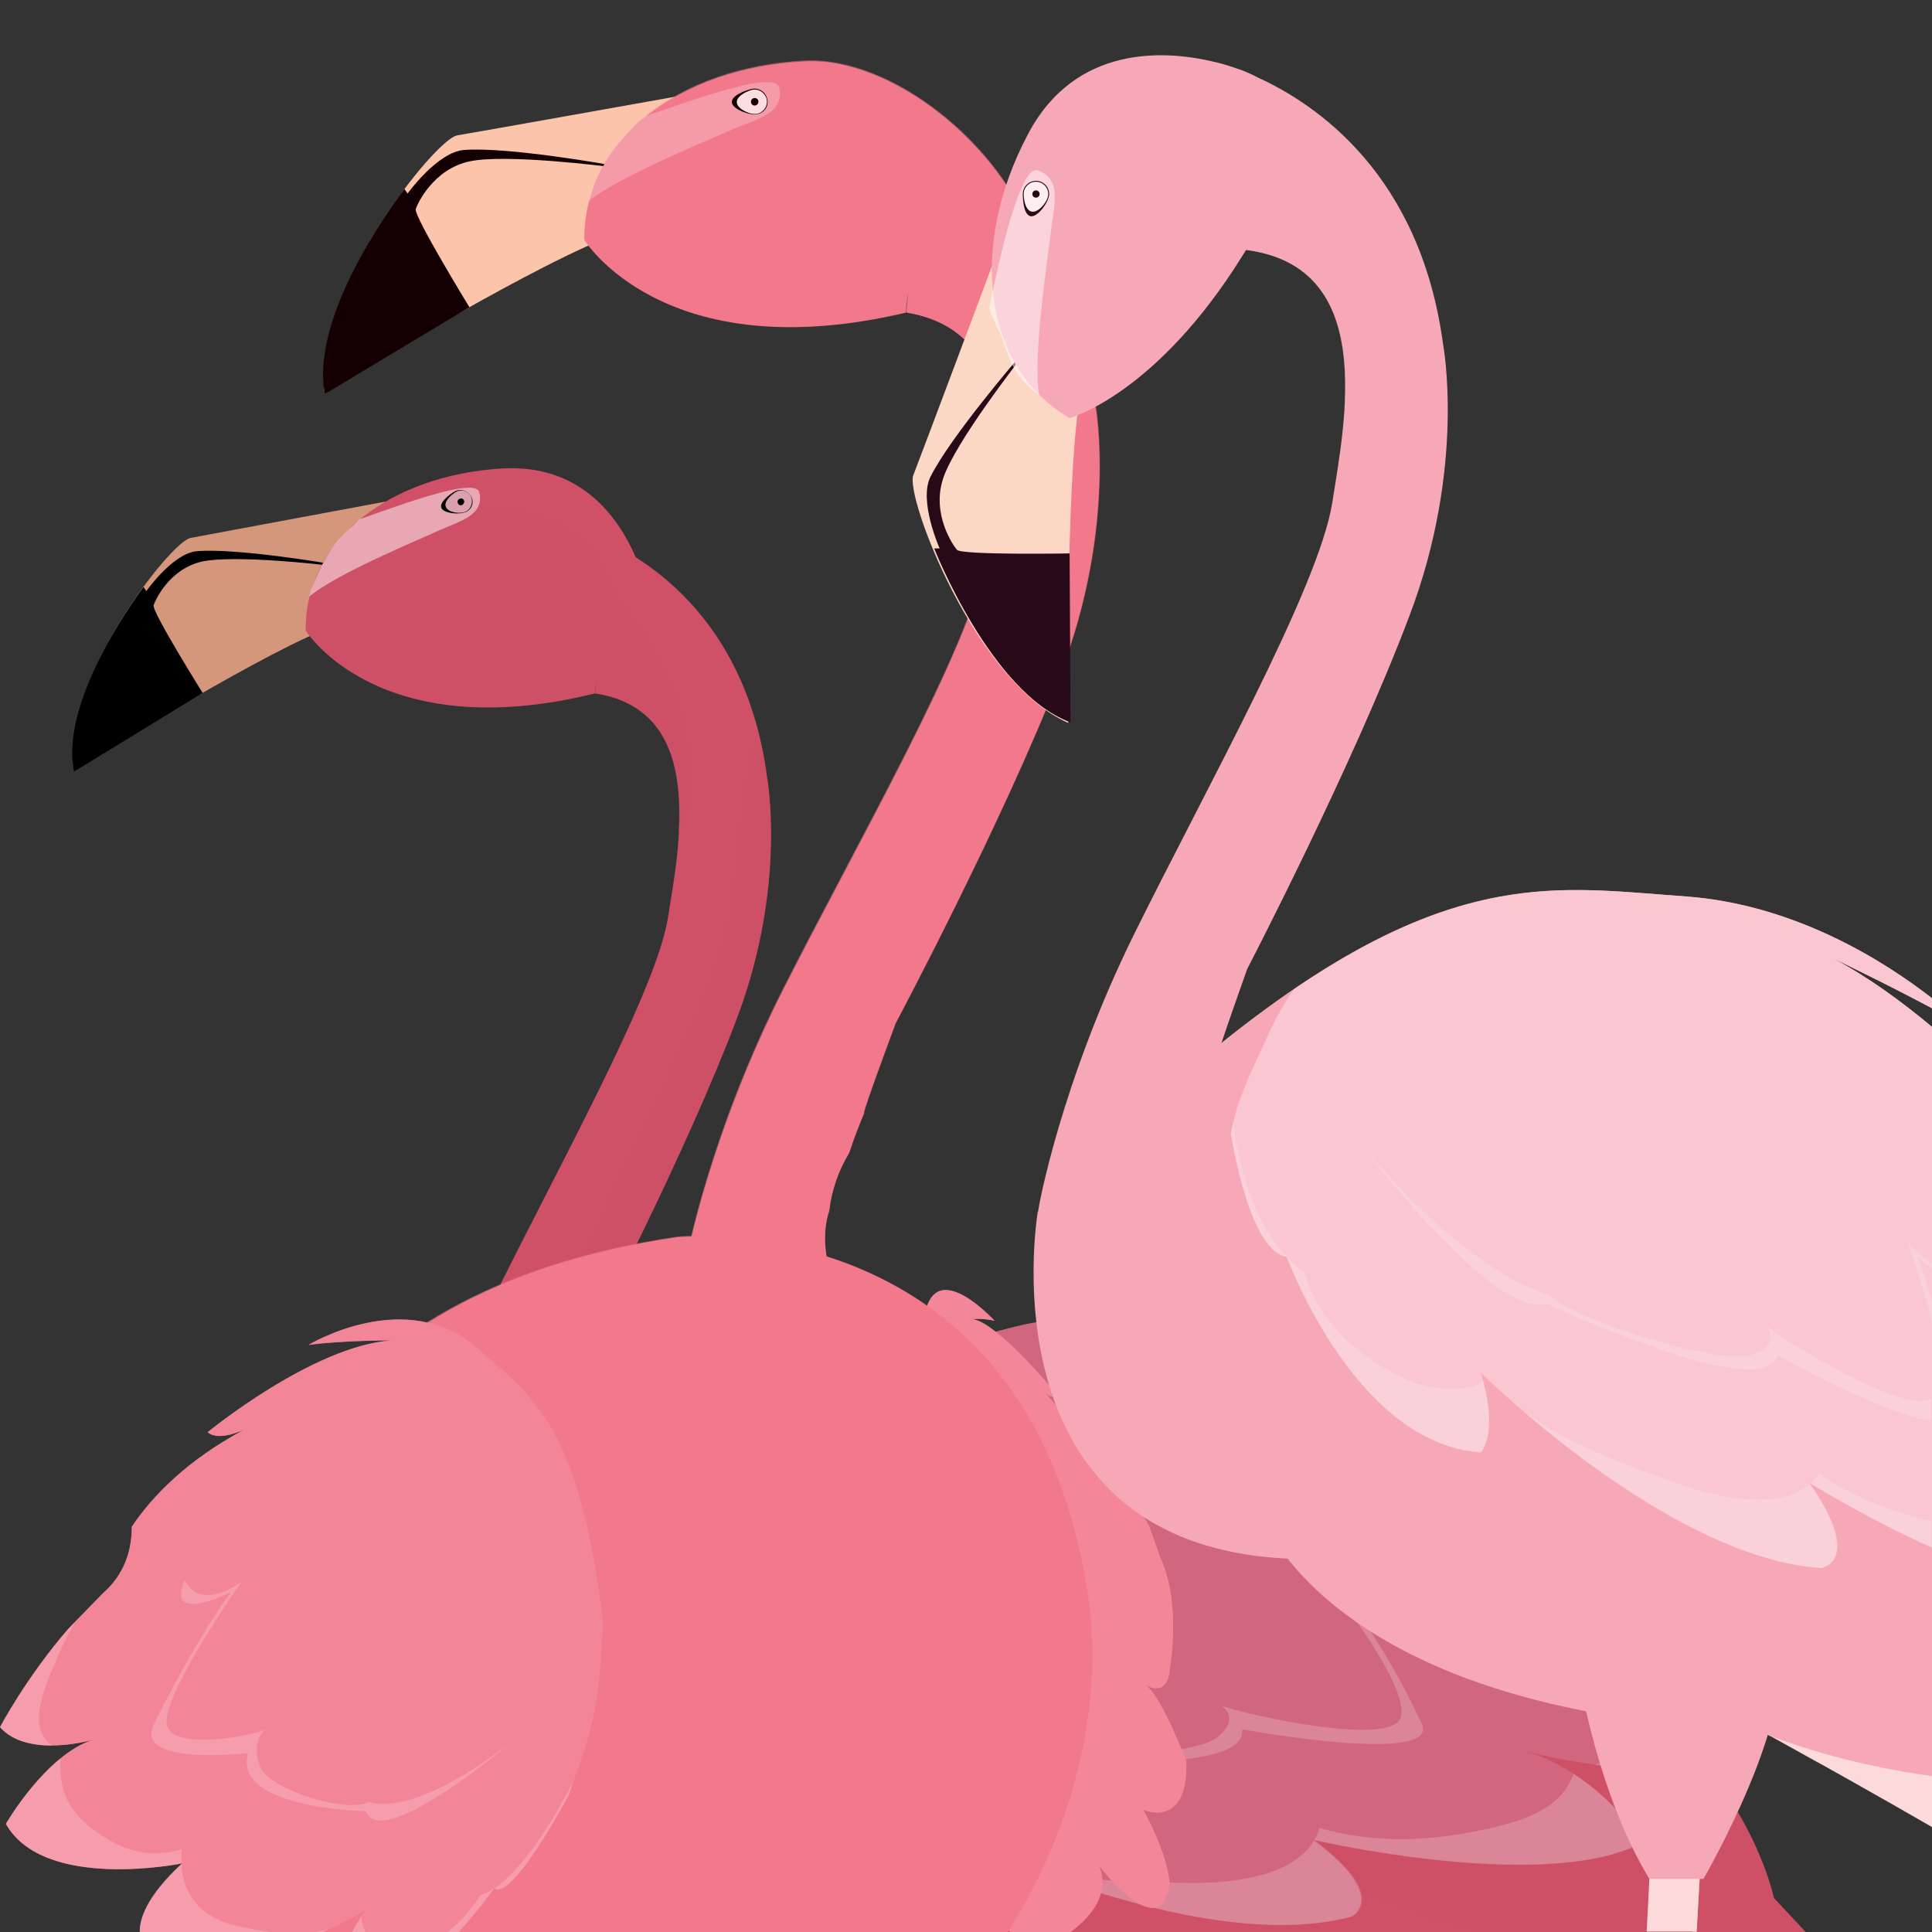 <?xml version="1.0" encoding="utf-8"?>
<!-- Generator: Adobe Illustrator 24.1.2, SVG Export Plug-In . SVG Version: 6.00 Build 0)  -->
<svg version="1.1" id="Capa_1" xmlns="http://www.w3.org/2000/svg" xmlns:xlink="http://www.w3.org/1999/xlink" x="0px"
     y="0px"
     viewBox="0 0 425.2 425.2" style="enable-background:new 0 0 425.2 425.2;" xml:space="preserve">
<rect x="0" y="0" width="425.2" height="425.2" fill="#333333" stroke="none"/>
<style type="text/css">
	.st0{fill:#CF5067;}
	.st1{opacity:0.5;fill:#CF5067;}
	.st2{fill:#D1677E;}
	.st3{opacity:0.2;fill:#FFFFFF;}
	.st4{fill:#D5977B;}
	.st5{opacity:0.5;fill:#FFFFFF;}
	.st6{fill:#D9A1AD;}
	.st7{fill:#F593A6;}
	.st8{opacity:0.5;}
	.st9{fill:#F3798C;}
	.st10{fill:#FBC4AB;}
	.st11{fill:#140003;}
	.st12{opacity:0.5;fill:#F3798C;}
	.st13{fill:#FCDEE1;}
	.st14{fill:#FCDADB;}
	.st15{opacity:0.5;fill:#FCDADB;}
	.st16{fill:#F7A8B6;}
	.st17{opacity:0.5;fill:#F7A8B6;}
	.st18{fill:#FDD7C5;}
	.st19{fill:#280918;}
	.st20{fill:#FAC6D0;}
	.st21{fill:#FEEEEF;}
</style>
    <g>
	<path class="st0" d="M288.3,425.2c0-2.1-0.3-4-1-5.4c-5.5-11.5-38.9-0.2-38.9-0.2s0.3,2.1,0.9,5.6H288.3z"/>
        <path class="st1" d="M288.3,425.2c0-2.1-0.3-4-1-5.4c-5.5-11.5-38.9-0.2-38.9-0.2s0.3,2.1,0.9,5.6H288.3z"/>
        <g>
		<path class="st0" d="M175.2,425.2h67.5L164.6,362l-7.8-10.7c-8,3.5-16.8,5-25.8,3.6c-10.5-1.6-16.2-14.6-13.6-23.9
			c0-0.2,0.1-0.3,0.2-0.5c0.4-4,1.7-7.9,3.8-11.5c0.8-2.5,1.8-5.1,2.9-8l-28.5,15.4c0,0-4.5,12.1-6.4,14.2
			C89.4,340.5,74.3,404.3,175.2,425.2z"/>
            <g>
			<path class="st0" d="M147,202c2.6-16.3,8.5-45.6-16-49.4c0.6-7.5,0.9-15-1.2-22.5c-1.5-5.4-3.7-10.3-6.8-14.7
				c0.4,0.1,0.9,0.2,1.3,0.3c0,0,0.4,0.1,1,0.3c1.9,0.5,3.4,1,4.4,1.4c0.8,0.3,1.7,0.7,2.7,1.2c11.6,5.2,32,19,36.4,52.3
				c0,0,4.5,23.8-6.6,53.2c-11.1,29.4-31.8,69.1-31.8,69.1s-5.9,16.4-6.1,17.8c-0.1,1.4-26.1,37.6-32,32.2c0,0-2.8-1.9-2.8-2.6
				c0-0.8,4.5-25.3,18.7-54C122.3,257.8,144.3,218.6,147,202z"/>
                <path class="st1" d="M131,152.6c0.6-7.5,0.9-15-1.2-22.5c-0.4-1.5-0.9-3-1.5-4.4c19.3,12,29.4,44.5,21,57.7l0,0
				C150.2,169.4,147.6,155.2,131,152.6z"/>
                <path class="st0" d="M202.8,401.8c0,0,52.2,15.7,97.8,23.4h62.2c1.8-1.1,3.1-2.5,3.8-4.1c12.1-26.4,9.1-27.5,5.7-32.1l-2.7-4.4
				c-0.9-0.8-1.7-1.7-2.7-2.5c-0.5-0.4-0.8-0.7-1-0.9c-0.1-0.1-0.2-0.1-0.3-0.2c-0.9-0.6-1.8-1.2-2.7-1.8c-1.8-1.1-3.7-2.2-5.6-3.1
				c0.2,0.2-4.6-1.7-5.5-2c-2.5-0.7-5.1-1.4-7.7-1.9c-0.6-0.1-4-0.6-3.1-0.5c-0.5-0.1-0.9-0.1-1.4-0.2c-5.1-0.4-10.2-0.6-15.3-0.6
				c-10.6,0-19.5-8.8-19.5-19.5c0-5.9,2.8-11.3,7.1-14.9c-2.7-2.2-5.4-4.5-8.1-6.8c-0.7-0.6-1.2-0.9-1.4-1.2
				c-0.2-0.2-0.5-0.4-0.8-0.6c-1.6-1.2-3.2-2.3-4.8-3.4c-6-4-12.2-7.8-18.7-11c-1.4-0.7-2.9-1.4-4.3-2.1c-0.4-0.1-3.5-1.4-3.5-1.5
				c-3.5-1.3-7.1-2.5-10.8-3.5c-3.6-1-7.2-1.8-10.8-2.4c-0.3,0-4.5-0.6-3.6-0.5c-0.8-0.1-1.7-0.2-2.5-0.2
				c-7.2-0.5-14.4-0.6-21.6,0.2c-0.2,0.1-3.5,0.5-3.7,0.6c-1.8,0.4-3.7,0.7-5.5,1.2c-3,0.8-5.9,1.7-8.8,2.7
				c-1.8,0.6-3.6,0.9-5.3,0.9c-1.9,2.8-3.8,5.5-5.9,8.1c-1.3,1.7-2.7,3.4-4.1,5.1c0.9-1-1.9,2.9-1.9,3c-9.1,14.8-24,26.9-40.9,29.6
				C143.2,368.4,144,405.5,202.8,401.8z"/>
                <path class="st0" d="M263.6,425.2h133.8c-3.9-4.2-7-7.5-7-7.5s-4.2-20.9-24.5-39.1c-20.4-18.2-137.7,11.6-137.7,11.6
				S238.1,409.3,263.6,425.2z"/>
                <path class="st1" d="M278.3,405.2c13.9,8.3,28.1,14.9,43.8,19.1c1.2,0.3,2.4,0.6,3.6,0.9h71.6c-3.9-4.2-7-7.5-7-7.5
				s-4.2-20.9-24.5-39.1c-14.1-12.7-75-2.2-110.9,5.4C258.4,393.4,270.7,400.6,278.3,405.2z"/>
                <path class="st0"
                      d="M227.1,425.2h70.4c-13.3-14.8-38.1-41.2-50.8-47.9c-17.9-9.4-59.8,15.5-59.8,15.5S193.2,412.5,227.1,425.2z"
                />
                <path class="st2" d="M335.5,385.3c0,0,23.4,6.7,37.5,1.9c0,0-5.6-10.9-17.4-22.1l-10.2-8.4c-6.7-4.8-7.2-9.8-5-14.2
				c-5.1-6.8-15.1-15.3-34.8-23.9c0,0,8.8,3.7,14.2,2.3c0,0-32.8-21.4-63-26.2c0,0,19.5,2.2,32,4.7c0,0-32.7-16-66.7-7.1
				c-24.7,6.5-46.5,9.5-74.6,47c-1.2,3.9-4.3,11.5-4.8,15.8c-0.7,7.4,0.7,11.3,1.9,18.7c3.4,6.2,13.1,22.8,20.3,21.5
				c0,0,27.3,33.9,54,26.7c0,0,2.6-5.2-5.6-16.5c0,0,51.8,25.1,84.3,16.3c0,0,8.6-4.3-8.4-16.9c0,0,51.3,11.9,72.5,0.6
				C361.5,405.6,352.6,390.5,335.5,385.3z"/>
                <path class="st3"
                      d="M144.1,371.3c0.1,0.8,0.2,1.6,0.3,2.4c3.4,6.2,13.1,22.8,20.3,21.5C155.9,390.6,148.9,380.9,144.1,371.3z"/>
                <path class="st3" d="M195.3,411.7c-10.3-1.6-20-6.2-25.8-14.5c-1.6-0.5-3.2-1.1-4.7-1.9c0.3,0.4,27.5,33.8,54,26.7
				c0,0,2.3-4.8-4.6-15C210.7,411.8,202.1,412.7,195.3,411.7z"/>
                <path class="st3" d="M261.2,414.4c-11.6-0.2-24.8-0.2-36.3-3.9c17.2,6.8,49.6,17.5,72.5,11.3c0,0,8.5-4.2-8.2-16.7
				C284.4,413.1,270.8,414.6,261.2,414.4z"/>
                <path class="st3" d="M327.3,402.5c-12.6,2.8-24.7,3.3-36.9-0.2c-0.3,1-0.7,1.9-1.2,2.7c4,0.9,51.9,11.4,72.2,0.5
				c0,0-5.1-8.7-15.1-15.1C343.7,397.8,336.2,400.5,327.3,402.5z"/>
                <path class="st3" d="M357.2,371.2c1.6,4.5,4.4,12-1.1,15.2c-1.7,1-3.5,1.6-5.3,2c7.2,0.9,15.7,1.1,22.1-1.1
				c0,0-5.6-10.9-17.4-22.1l-1.9-1.6C355,366,356.2,368.5,357.2,371.2z"/>
                <path class="st1" d="M130.3,293.1c0,0,20.6-39.6,31.8-69.1c11.1-29.4,6.6-53.2,6.6-53.2c-0.4-3-0.9-5.9-1.6-8.6
				c-4.5,6-3.6,26.3-8,44.7c-5.1,21.2-41.6,84.6-43,101.3c-1.1,12.5-0.7,13.4,1.6,12.3c3.8-5.1,6.5-9.1,6.6-9.6
				C124.4,309.5,130.3,293.1,130.3,293.1z"/>
                <path class="st3" d="M173.3,367.2c-0.8-0.5,39.2,26.4,48.7,19.1c0,0,52.6,5.8,51.4-5.7c0,0,43,7.9,39.6-1c0,0-7.3-16.6-17.7-29.1
				c0,0,22.7,9.6,19-0.2c0,0-7.4,5.8-22.2-2.2c0,0,21.3,26.6,15.3,31.1c-6,4.6-36.4-2.7-38.8-3.9c0,0,5,2.6-0.9,7.2
				c-5.9,4.5-40.4,5.2-46.2,1.9C221.7,384.4,205.4,386.5,173.3,367.2z"/>
		</g>
	</g>
        <g>
		<path class="st4" d="M84.8,110.4c0,0-38.6,7.2-42.9,8c-4.3,0.8-28.3,31.2-25.7,51c0,0,38.6-24,54.7-30.6
			C87.1,132.1,84.8,110.4,84.8,110.4z"/>
            <path d="M16.8,169.5l27.8-17c0,0-11.2-17.9-10.8-19.3c0.3-0.9,3.3-7.9,10.6-9.6c7.3-1.6,27.5,0.8,27.5,0.8l0.2-0.4
			c0,0-20-3.4-28.7-2.7c-5.3,0.4-11.2,8.8-11.2,8.8l-0.6-0.9c0,0-18.3,23.9-15.4,40.2c0,0.1,0,0.3,0.1,0.4
			C16.4,169.7,16.6,169.5,16.8,169.5z"/>
            <path class="st0" d="M132.5,142.3c0,0-1.6,8-1.5,10.3c-47.8,11.8-63.7-13.8-63.7-13.8c-0.3-19.7,18.3-34.2,43.2-35.7
			c17-1,25.4,10.3,29.4,19.5C137.4,129.3,133.4,131.9,132.5,142.3z"/>
            <path class="st1" d="M68.5,130.5c4.1-3.6,6.7-8.3,10.3-12.3c1.4-0.8,2.8-1.6,4.3-2.3c7.1-3,15-4.6,22.7-4.4
			c7,0.2,14.5,1.3,20.4,5.5c2.5,1.8,4.4,3.9,6,6.2c1.4,2.6,2.7,5.2,3.5,7.7c-1.4,2.8-2.7,6-3.2,11.3c0,0-1.6,8-1.5,10.3
			c-47.8,11.8-63.7-13.8-63.7-13.8c0-2.8,0.3-5.5,1-8.1C68.4,130.6,68.4,130.6,68.5,130.5z"/>
            <path class="st5" d="M105.5,108.4c-0.7-3.4-15.7,2.1-26.4,5.9c-1.6,1.8-3.5,2.9-5.5,5.7c-2.1,3-3.4,5.3-5.2,10l-0.3,1.3
			c5.6-4.9,24.3-12.6,28.6-14.6C101.1,114.7,106.6,113.5,105.5,108.4z"/>
            <path d="M102.7,112.6c-1.2,0.7-4.8,0.5-5.5-0.7c-0.7-1.2,1.6-3,2.8-3.7c1.2-0.7,2.8-0.3,3.6,0.9
			C104.4,110.3,104,111.9,102.7,112.6z"/>
            <path class="st6" d="M102.7,112.5c-1.1,0.7-3.9,0.4-4.5-0.8c-0.7-1.1,0.9-2.7,2.1-3.4c1.1-0.7,2.6-0.3,3.3,0.8
			C104.2,110.3,103.8,111.8,102.7,112.5z"/>
            <path d="M101.8,111.1c-0.4,0.2-0.8,0.1-1-0.3c-0.2-0.4-0.1-0.8,0.3-1c0.4-0.2,0.8-0.1,1,0.3C102.3,110.4,102.1,110.8,101.8,111.1z
			"/>
	</g>
</g>
    <g>
	<g>
		<g>
			<g>
				<g>
					<g>
						<g>
							<g>
								<path class="st7" d="M218.6,369.3c2,7.8,3.2,11.6,5.5,19c2.1,5.7-9.1,20.2-9.5,19.1c0,1.6,0.4,12.4,7.8,17.8h13.2
									c4.1-3,8.9-8.2,6.3-14.6c0,0,13.7,18,15.5,3.9c0,0-0.1-5.8-5.8-16.2c0,0,9.9,4.4,9.5-10.6c0,0-5.3-14.2-9-16.9
									c0,0,4.9,3.3,5.4-3.8c0,0,2.5-14.2-2.1-24.1l-2.5-7.1c-2.2-3.9-7.1-9.9-11.3-16.4c-5.9-7.5-6.9-7.3-11.9-13.2
									c0,0,2.2,2.4,2.5,0.2c0,0-13-15.7-18.3-16.1c0,0,2.8-0.2,5,0.4c0,0-13.6-15-15.5-0.4c-1.4,10.6,4.8,18.6,11.6,61.8
									C215.7,356.3,217.5,364.8,218.6,369.3z"/>
							</g>
						</g>
					</g>
				</g>
			</g>
            <g class="st8">
				<g>
					<g>
						<g>
							<g>
								<path class="st9" d="M218.6,369.3c2,7.8,3.2,11.6,5.5,19c2.1,5.7-9.1,20.2-9.5,19.1c0,1.6,0.4,12.4,7.8,17.8h13.2
									c4.1-3,8.9-8.2,6.3-14.6c0,0,13.7,18,15.5,3.9c0,0-0.1-5.8-5.8-16.2c0,0,9.9,4.4,9.5-10.6c0,0-5.3-14.2-9-16.9
									c0,0,4.9,3.3,5.4-3.8c0,0,2.5-14.2-2.1-24.1l-2.5-7.1c-2.2-3.9-7.1-9.9-11.3-16.4c-5.9-7.5-6.9-7.3-11.9-13.2
									c0,0,2.2,2.4,2.5,0.2c0,0-13-15.7-18.3-16.1c0,0,2.8-0.2,5,0.4c0,0-13.6-15-15.5-0.4c-1.4,10.6,4.8,18.6,11.6,61.8
									C215.7,356.3,217.5,364.8,218.6,369.3z"/>
							</g>
						</g>
					</g>
				</g>
			</g>
            <g>
				<g>
					<g>
						<path class="st9" d="M211.4,294.1c-4.6,0.6-9.4,0.6-14.2-0.2c-11.7-1.9-17.8-16.5-14.9-26.8c0.1-0.2,0.1-0.4,0.2-0.6
							c0.5-4.5,2-8.8,4.4-12.8c0.9-2.8,2-5.7,3.3-8.8l-31.8,16.8c0,0-5.2,13.4-7.2,15.7c0,0-11.4,45.8,42.5,76.4
							c7.9-13,11.9-29.2,14.9-43.2c1.2-5.4,2.1-10.8,3-16.3C211.5,294.3,211.4,294.2,211.4,294.1z"/>
                        <g>
							<path class="st9" d="M216.7,123.9c3.1-18.1,10-50.6-17.2-55.1c0.8-8.4,1.1-16.7-1.1-25.1c-1.6-6-4-11.5-7.5-16.4
								c0.5,0.1,1,0.2,1.4,0.3c0,0,0.4,0.1,1.1,0.3c2.1,0.6,3.7,1.2,4.8,1.6c0.9,0.4,1.9,0.8,3,1.4c12.8,5.9,35.4,21.5,39.9,58.6
								c0,0,4.8,26.5-7.9,59.2c-12.7,32.6-36.1,76.5-36.1,76.5s-6.8,18.2-7,19.8c-0.2,1.6-29.5,41.6-35.9,35.5c0,0-3.1-2.1-3.1-3
								c0-0.8,5.3-28.1,21.4-59.9C188.6,185.8,213.6,142.3,216.7,123.9z"/>
                            <path class="st7" d="M210.3,292.8c-0.1,0.5-0.2,1-0.2,1.5c-0.4,3.4-0.3,6.1-0.1,8.7c0.5-2.9,1-5.8,1.5-8.7
								C211.1,293.8,210.7,293.4,210.3,292.8z"/>
						</g>
					</g>
                    <g>
						<path class="st10" d="M148.5,21.3c0,0-43.1,7.7-47.9,8.5c-4.8,0.8-31.8,34.4-29.2,56.4c0,0,43.2-26.3,61.3-33.5
							C150.7,45.5,148.5,21.3,148.5,21.3z"/>
                        <path class="st11" d="M72.2,86.3l31.1-18.7c0,0-12.3-20.1-11.8-21.6c0.3-1,3.8-8.8,11.9-10.5c8.1-1.7,30.6,1.2,30.6,1.2
							l0.2-0.4c0,0-22.2-4-32-3.3c-5.9,0.4-12.5,9.6-12.5,9.6L89,41.6c0,0-20.6,26.4-17.6,44.6c0,0.2,0,0.3,0.1,0.4
							C71.7,86.5,71.9,86.4,72.2,86.3z"/>
                        <path class="st9" d="M201.2,57.3c0,0-1.9,8.9-1.8,11.5c-53.3,12.6-70.8-16-70.8-16c-0.1-21.9,20.8-37.9,48.5-39.3
							c18.9-1,43.1,18.1,50.6,39.5C224.9,60.4,202.3,45.7,201.2,57.3z"/>
                        <path class="st5" d="M171.5,19.3c-0.8-3.8-17.5,2.1-29.5,6.3c-1.8,2-3.9,3.2-6.2,6.3c-2.4,3.3-3.9,5.9-5.9,11l-0.3,1.4
							c6.3-5.4,27.2-13.8,32-16C166.5,26.3,172.7,24.9,171.5,19.3z"/>
					</g>
				</g>
			</g>
            <path class="st9" d="M70.7,425.2h151.1c14-22,21.2-48.9,17.7-73.5c-12.6-87.2-90.6-79.4-90.6-79.4c-80.6,12-101.7,64.5-95.3,111
				C54.8,392.8,60.5,409.1,70.7,425.2z"/>
            <path class="st12" d="M181.9,276.6c-0.6-3.2-0.5-6.5,0.4-9.5c0.1-0.2,0.1-0.4,0.2-0.6c0.5-4.5,2-8.8,4.4-12.8
				c0.9-2.7,2-5.5,3.2-8.5c0.1-0.1,0.1-0.2,0.1-0.3c0.2-1.6,7-19.8,7-19.8s23.4-43.9,36.1-76.5c12.7-32.6,7.9-59.2,7.9-59.2
				c-1.9-15.8-7.2-27.7-13.5-36.6c0,0,0,0,0,0c-7.4-21.4-31.6-40.4-50.6-39.5c-27.7,1.4-48.6,17.4-48.5,39.3c0,0,17.5,28.7,70.8,16
				c0-0.7,0.1-1.9,0.3-3.3c-0.1,1.1-0.2,2.2-0.3,3.3c27.2,4.5,20.3,37.1,17.2,55.1c-3.1,18.5-28.1,61.9-44.2,93.7
				c-12.1,23.8-18,45.1-20.3,54.6c-2.2,0-3.4,0.2-3.4,0.2c-80.6,12-101.7,64.5-95.3,111c1.3,9.5,7,25.8,17.2,41.9h151.1
				c14-22,21.2-48.9,17.7-73.5C232.4,302.9,204.8,283.9,181.9,276.6z"/>
            <path class="st12" d="M70.7,425.2h151.1c14-22,21.2-48.9,17.7-73.5c-1.2-8.7-3.2-16.4-5.6-23.2c-0.2,1.8-0.5,3.6-1,5.3
				c-0.9,3.2-5.1,2.9-6.1,0c-0.1-0.2-0.1-0.4-0.2-0.6c-2.1,19.7-6.9,40.2-23.1,53c-7.4,5.8-12.2,2.9-12.6-5.9
				c-0.5-10.4,0.8-21.9-2.9-31.8c-2.8,7.6-6.3,17.2-13.3,19.2c-4.5,1.3-8.5-2-9.8-6.3c-2.1-6.8-2.1-13.8-5.7-19.5
				c-0.5,4.6-1.3,9.2-3.1,13.6c-1.1,2.8-3.4,7.6-6.4,8.9c-9.2,4-10.1-10.2-11.3-15.9c-1.3-6.1-2.7-12.5-5.8-17.9
				c-3.5-5.9-8.3-11.1-13.1-16c-4.2-4.3-8.7-8.1-13.2-12c-4.2-3.7-9.3-8.5-15-9.5c-33.2,22.5-42.1,57.8-37.7,90.2
				C54.8,392.8,60.5,409.1,70.7,425.2z"/>
            <g>
				<g>
					<g>
						<g>
							<g>
								<path class="st7" d="M20.4,382.9C10,386.3,1.3,401.4,1.3,401.4c8.4,14.9,38.8,8.7,38.8,8.7c-8.1,7.5-9.4,12.5-9.3,15.1h40.2
									c5.6-2.5,9.4-4.8,9.4-4.8c-1.1,1.7-2.1,3.3-2.9,4.8h23.5c4.6-5.1,7.8-9.6,7.8-9.6c3.5,2.4,13-14.3,16.4-20.6
									c2.6-7.8,4.4-11.8,5.9-19.9c0.9-4.7,1.3-13.4,1.6-17.8c-5.1-44.1-16-50.2-27.4-60.4c-15.8-14.1-37.4-0.9-37.4-0.9
									c7.3-1,18.2-1,18.2-1c-17.4,1.3-40.4,20.2-40.4,20.2c2.5,2.2,8.1-0.6,8.1-0.6c-12.7,6.8-20.3,14.7-24.8,21.4
									c0,5.1-1.5,10.4-6.4,14.7l-7.6,7.8C5.8,369.1,0,380.1,0,380.1C6.2,387.1,20.4,382.9,20.4,382.9z"/>
                                <path class="st12" d="M20.4,382.9C10,386.3,1.3,401.4,1.3,401.4c8.4,14.9,38.8,8.7,38.8,8.7c-8.1,7.5-9.4,12.5-9.3,15.1
									h40.2c5.6-2.5,9.4-4.8,9.4-4.8c-1.1,1.7-2.1,3.3-2.9,4.8h23.5c4.6-5.1,7.8-9.6,7.8-9.6c3.5,2.4,13-14.3,16.4-20.6
									c2.6-7.8,4.4-11.8,5.9-19.9c0.9-4.7,1.3-13.4,1.6-17.8c-5.1-44.1-16-50.2-27.4-60.4c-15.8-14.1-37.4-0.9-37.4-0.9
									c7.3-1,18.2-1,18.2-1c-17.4,1.3-40.4,20.2-40.4,20.2c2.5,2.2,8.1-0.6,8.1-0.6c-12.7,6.8-20.3,14.7-24.8,21.4
									c0,5.1-1.5,10.4-6.4,14.7l-7.6,7.8C5.8,369.1,0,380.1,0,380.1C6.2,387.1,20.4,382.9,20.4,382.9z"/>
                                <path class="st3"
                                      d="M126,392.4c-0.3,0.9-0.5,1.7-0.8,2.6c-3.4,6.3-13,23-16.4,20.6C114.7,411.7,121,402.1,126,392.4z"/>
                                <path class="st3" d="M80.4,425.2c-0.5-1-0.8-2.1-0.9-3.4c-0.7,1.2-1.4,2.3-2,3.4H80.4z"/>
                                <path class="st3"
                                      d="M100.9,425.2c4.6-5,7.7-9.5,7.8-9.6c-1,0.7-2,1.2-3,1.5c-2.2,3.5-4.7,6.2-7.2,8.1H100.9z"/>
                                <path class="st3"
                                      d="M70.9,425.2c0.6-0.3,1.3-0.6,1.8-0.8c-1.1,0.4-2.1,0.6-3.2,0.8H70.9z"/>
                                <path class="st3"
                                      d="M59.4,425.2c-2.4-0.3-4.7-0.8-7-1.3c-5.2-1-12-4.5-12.5-13.7c-8,7.4-9.2,12.4-9.2,15H59.4z"/>
                                <path class="st3" d="M20.3,402.5c6,4.6,12.3,6.7,19.7,4.5c-0.1,1.1-0.1,2.1-0.1,3.1c-2.4,0.5-30.6,5.6-38.6-8.7
									c0,0,5-8.7,12-14.4C12.8,395.2,16.1,399.2,20.3,402.5z"/>
                                <path class="st3" d="M12.6,364.8c-2,4.6-5.5,12.4-3.4,16.6c0.6,1.3,1.4,2.1,2.3,2.8c-4.1,0-8.6-0.8-11.5-4
									c0,0,5.8-11,15.1-21.7l1.4-1.5C15.1,359.4,13.8,362,12.6,364.8z"/>
                                <path class="st3" d="M111.5,384.2c0.6-0.4-27.8,23.5-31,14.4c0,0-29.5-0.5-25.9-12.8c0,0-25,3-20.8-6.2c0,0,8.2-17,17-29.2
									c0,0-14.6,7.4-10.1-2.7c0,0,2.4,7.2,12.4,0.5c0,0-18.3,26-16.3,31.7c2,5.7,20.1,1.7,21.7,0.7c0,0-3.4,2.2-1.4,7.9
									c2,5.7,20.2,10.8,24.1,8C81.3,396.5,89.4,400.9,111.5,384.2z"/>
							</g>
						</g>
					</g>
				</g>
			</g>
		</g>
        <path class="st11" d="M166.8,25.1c-1.5,0.4-5.3-0.9-5.7-2.4c-0.4-1.5,2.6-2.7,4.2-3.1c1.5-0.4,3.1,0.5,3.5,2
			C169.3,23.1,168.4,24.7,166.8,25.1z"/>
        <path class="st13" d="M166.8,25c-1.4,0.4-4.2-0.8-4.6-2.2c-0.4-1.4,1.8-2.6,3.2-3c1.4-0.4,2.9,0.5,3.3,1.9
			C169.1,23.1,168.2,24.6,166.8,25z"/>
        <path class="st11" d="M166.3,23.2c-0.4,0.1-0.9-0.1-1-0.6c-0.1-0.4,0.1-0.9,0.6-1c0.4-0.1,0.9,0.1,1,0.6
			C167,22.6,166.7,23.1,166.3,23.2z"/>
	</g>
</g>
    <g>
	<g>
		<path class="st14" d="M373.4,425.2c0.5-8.7,0.8-14.1,0.8-14.1l-11.2,2.3c0,0-0.2,4.5-0.6,11.7H373.4z"/>
	</g>
        <path class="st15" d="M372.4,425.2h1c0.5-8.7,0.8-14.1,0.8-14.1l-6.1,1.3c0,1.6-0.1,3.3-0.2,4.9c0.7,0,1.4,0,2.1,0c1.3,0,1.3,2,0,2
		c-0.7,0-1.5,0-2.2,0c-0.1,1.5-0.2,3-0.3,4.5c1.4,0,2.8,0.1,4.2,0.2C372.5,424.1,372.6,424.8,372.4,425.2z"/>
        <path class="st16"
              d="M346.5,363c0,0,3.8,29.5,16.5,50.5h11.9c0,0,21.5-37.3,15.3-50.3C384,350.2,346.5,363,346.5,363z"/>
        <path class="st17"
              d="M346.5,363c0,0,3.8,29.5,16.5,50.5h11.9c0,0,21.5-37.3,15.3-50.3C384,350.2,346.5,363,346.5,363z"/>
        <path class="st18" d="M218.3,58.6c0,0-15.5,41.4-17.3,46c-1.8,4.6,13.5,45.4,34.1,54.5c0,0-0.6-51.1,2.4-70.6
		C240.5,69.1,218.3,58.6,218.3,58.6z"/>
        <path class="st19" d="M235.6,158.5l-0.2-36.7c0,0-23.8,0.4-24.8-0.8c-0.7-0.8-5.7-7.8-3-15.8c2.7-8,16.8-26,16.8-26l-0.3-0.4
		c0,0-14.9,17.3-19.3,26.1c-2.7,5.3,2,15.8,2,15.8h-1.2c0,0,12.4,31.6,29.8,38.2c0.1,0.1,0.3,0.1,0.4,0.2
		C235.5,159,235.5,158.8,235.6,158.5z"/>
        <path class="st14" d="M425.2,384.2c-15.6-3.8-44.1-6.8-44.1-6.8s20,10.8,44.1,24.7V384.2z"/>
        <path class="st15" d="M425.2,384.2c-15.6-3.8-44.1-6.8-44.1-6.8s7.5,4,18.8,10.4c6.7,2.7,13.5,5.3,20.3,7.8c0,0,0.1,0,0.1-0.1
		c1.6-0.4,3.3-0.8,4.9-1.2V384.2z"/>
        <path class="st16" d="M317.6,75.8c-5-37.4-27.9-52.9-40.9-58.8c-1.1-0.6-2.1-1-3-1.4c-1.1-0.4-2.8-1-4.9-1.6
		c-0.7-0.2-1.2-0.3-1.2-0.3l0,0c-10.9-2.7-30.9-4.1-41.4,15.9c-13.1,24.8-9.9,51.3,9.2,62.4c0,0,19.1-5.1,38.2-36
		c0.2-0.3,0.4-0.6,0.6-1c28.8,3.7,21.9,37.2,19,55.7c-3,18.7-27.8,62.9-43.7,95.1c-15.9,32.3-21,59.9-21,60.7c0,0.9,3.2,3,3.2,3
		c6.6,6.2,35.8-34.6,36-36.2c0.2-1.6,6.8-20.1,6.8-20.1s23.2-44.6,35.7-77.7C322.7,102.6,317.6,75.8,317.6,75.8z"/>
        <path class="st17" d="M259.3,20.2c-29.7-4-30.8,50.9-30.9,51.9c-0.8,5.8-0.6,10.6,0.3,14.7c2,2,4.2,3.7,6.7,5.2
		c0,0,19.1-5.1,38.2-36c0.2-0.3,0.4-0.6,0.6-1c19.6,2.5,22.6,18.8,21.7,34.8c0,0,0,0,0,0C307,72.4,289,24.3,259.3,20.2z"/>
        <path class="st16" d="M425.2,226c-6.7-5.6-14.1-11-21.8-15.1c0,0,11.5,5.5,21.8,11v-2.2c-10-7.8-29.8-20.6-54.1-22.4
		c-35.3-2.5-63.3-9.8-138.9,65.4l-3.8,4c0,0-14,81.3,66.7,76.2c0,0,75.5,22.7,130.1,29.2V226z"/>
        <path class="st16" d="M425.2,311.3c-45.4,4.2-101.7,18.5-101.7,18.5s26.5,50.7,101.7,61.1V311.3z"/>
        <path class="st17"
              d="M425.2,311.3c-24.1,2.2-51.3,7.3-71.5,11.6c4,10.6,17.8,18.7,26.4,23.8c14.3,8.6,29.1,15.6,45.1,20.3V311.3z"
        />
        <path class="st16"
              d="M277.3,332.8c0,0,16.6,51.8,134.6,48c0,0-47.1-54.8-67.3-65.4C324.4,304.8,277.3,332.8,277.3,332.8z"/>
        <path class="st5" d="M228.4,37.5c-3.7-1.3-8.2,17.8-10.7,30.4c0.8,2.5,2.3,4.8,3.1,7.3c1.3,3.9,2.4,7.2,6.7,10.9l1.2,0.8
		c-1.5-8.3,2-30.8,2.6-36.1C231.9,45.5,233.9,39.5,228.4,37.5z"/>
        <path class="st20" d="M425.2,340.6V226c-6.7-5.6-14.1-11-21.8-15.1c0,0,11.5,5.5,21.8,11v-2.2c-10-7.8-29.8-20.6-54.1-22.4
		c-25.6-1.8-47.4-6.1-86.3,20.4c-2.4,3.3-4.3,6.9-6.1,10.9c-3.1,6.8-6.6,13.6-7.8,21c1.2,7,5.1,26,12.3,27c0,0,15,41.2,42.7,43
		c0,0,4.1-4.1,0-17.5c0,0,41.1,40.8,74.9,43c0,0,9.6-1.3-2.6-18.8C398.2,326.3,410.3,333.9,425.2,340.6z"/>
        <path class="st3"
              d="M271.4,247.2c-0.2,0.8-0.4,1.6-0.5,2.4c1.2,7,5.1,26,12.3,27C276.3,269.3,272.7,257.8,271.4,247.2z"/>
        <path class="st3" d="M306.9,302.3c-9.3-4.8-17-12.4-19.8-22.2c-1.4-1-2.7-2.1-3.9-3.4c0.2,0.4,15.1,41.1,42.7,43
		c0,0,3.8-3.8,0.5-15.8C321.5,307.3,313,305.5,306.9,302.3z"/>
        <path class="st3" d="M368.7,326.3c-11-4-23.5-8.3-33.3-15.6c14.1,12.1,41.5,32.8,65.3,34.4c0,0,9.5-1.3-2.4-18.5
		C391.2,332.6,377.7,329.6,368.7,326.3z"/>
        <path class="st3"
              d="M425.2,334.8c-8.9-2-17.2-5.2-24.8-10.5c-0.6,0.8-1.2,1.6-2,2.2c1.8,1.1,13,7.9,26.7,14.1V334.8z"/>
        <path class="st17" d="M274.4,213.4c0,0,23.2-44.6,35.7-77.7c12.5-33.1,7.4-59.9,7.4-59.9c-0.5-3.4-1.1-6.7-1.8-9.7
		c-5.1,6.8-4.1,29.6-9,50.3c-5.7,23.9-46.8,95.2-48.4,114c-1.2,14.1-0.8,15.1,1.8,13.8c4.3-5.7,7.3-10.2,7.4-10.7
		C267.8,231.9,274.4,213.4,274.4,213.4z"/>
        <path class="st19" d="M230.9,42.7c0,1.6-2.3,4.9-3.9,4.9c-1.6,0-1.9-3.3-1.9-4.9c0-1.6,1.3-2.9,2.9-2.9
		C229.6,39.8,230.9,41.1,230.9,42.7z"/>
        <path class="st21" d="M230.7,42.7c0,1.5-1.9,3.9-3.4,3.9c-1.5,0-2-2.4-2-3.9c0-1.5,1.2-2.7,2.7-2.7C229.5,40,230.7,41.2,230.7,42.7
		z"/>
        <path class="st19" d="M228.8,42.7c0,0.5-0.4,0.8-0.8,0.8c-0.5,0-0.8-0.4-0.8-0.8c0-0.5,0.4-0.8,0.8-0.8
		C228.4,41.9,228.8,42.2,228.8,42.7z"/>
        <path class="st3" d="M425.2,286.6c-0.9-3.3-1.9-6.7-3.1-10c0,0,1.3,1.1,3.1,2.6v-1c-1.7-1.3-3.5-2.9-5.4-4.9c0,0,3.4,9.3,5.4,18.2
		V286.6z"/>
        <path class="st3" d="M425.2,307.5c-0.3,0.2-0.5,0.4-0.9,0.6c-7.2,2.4-33.8-14.5-35.7-16.4c0,0,3.9,4.2-3.2,6.5
		c-7.1,2.4-40.1-8.2-44.6-13.3c0,0-16.1-3.3-40.5-32.1c-0.6-0.7,28.7,37.9,40.1,34.1c0,0,48.1,22.6,50.8,11.3
		c0,0,23.9,13.5,33.8,14.4V307.5z"/>
</g>
</svg>
